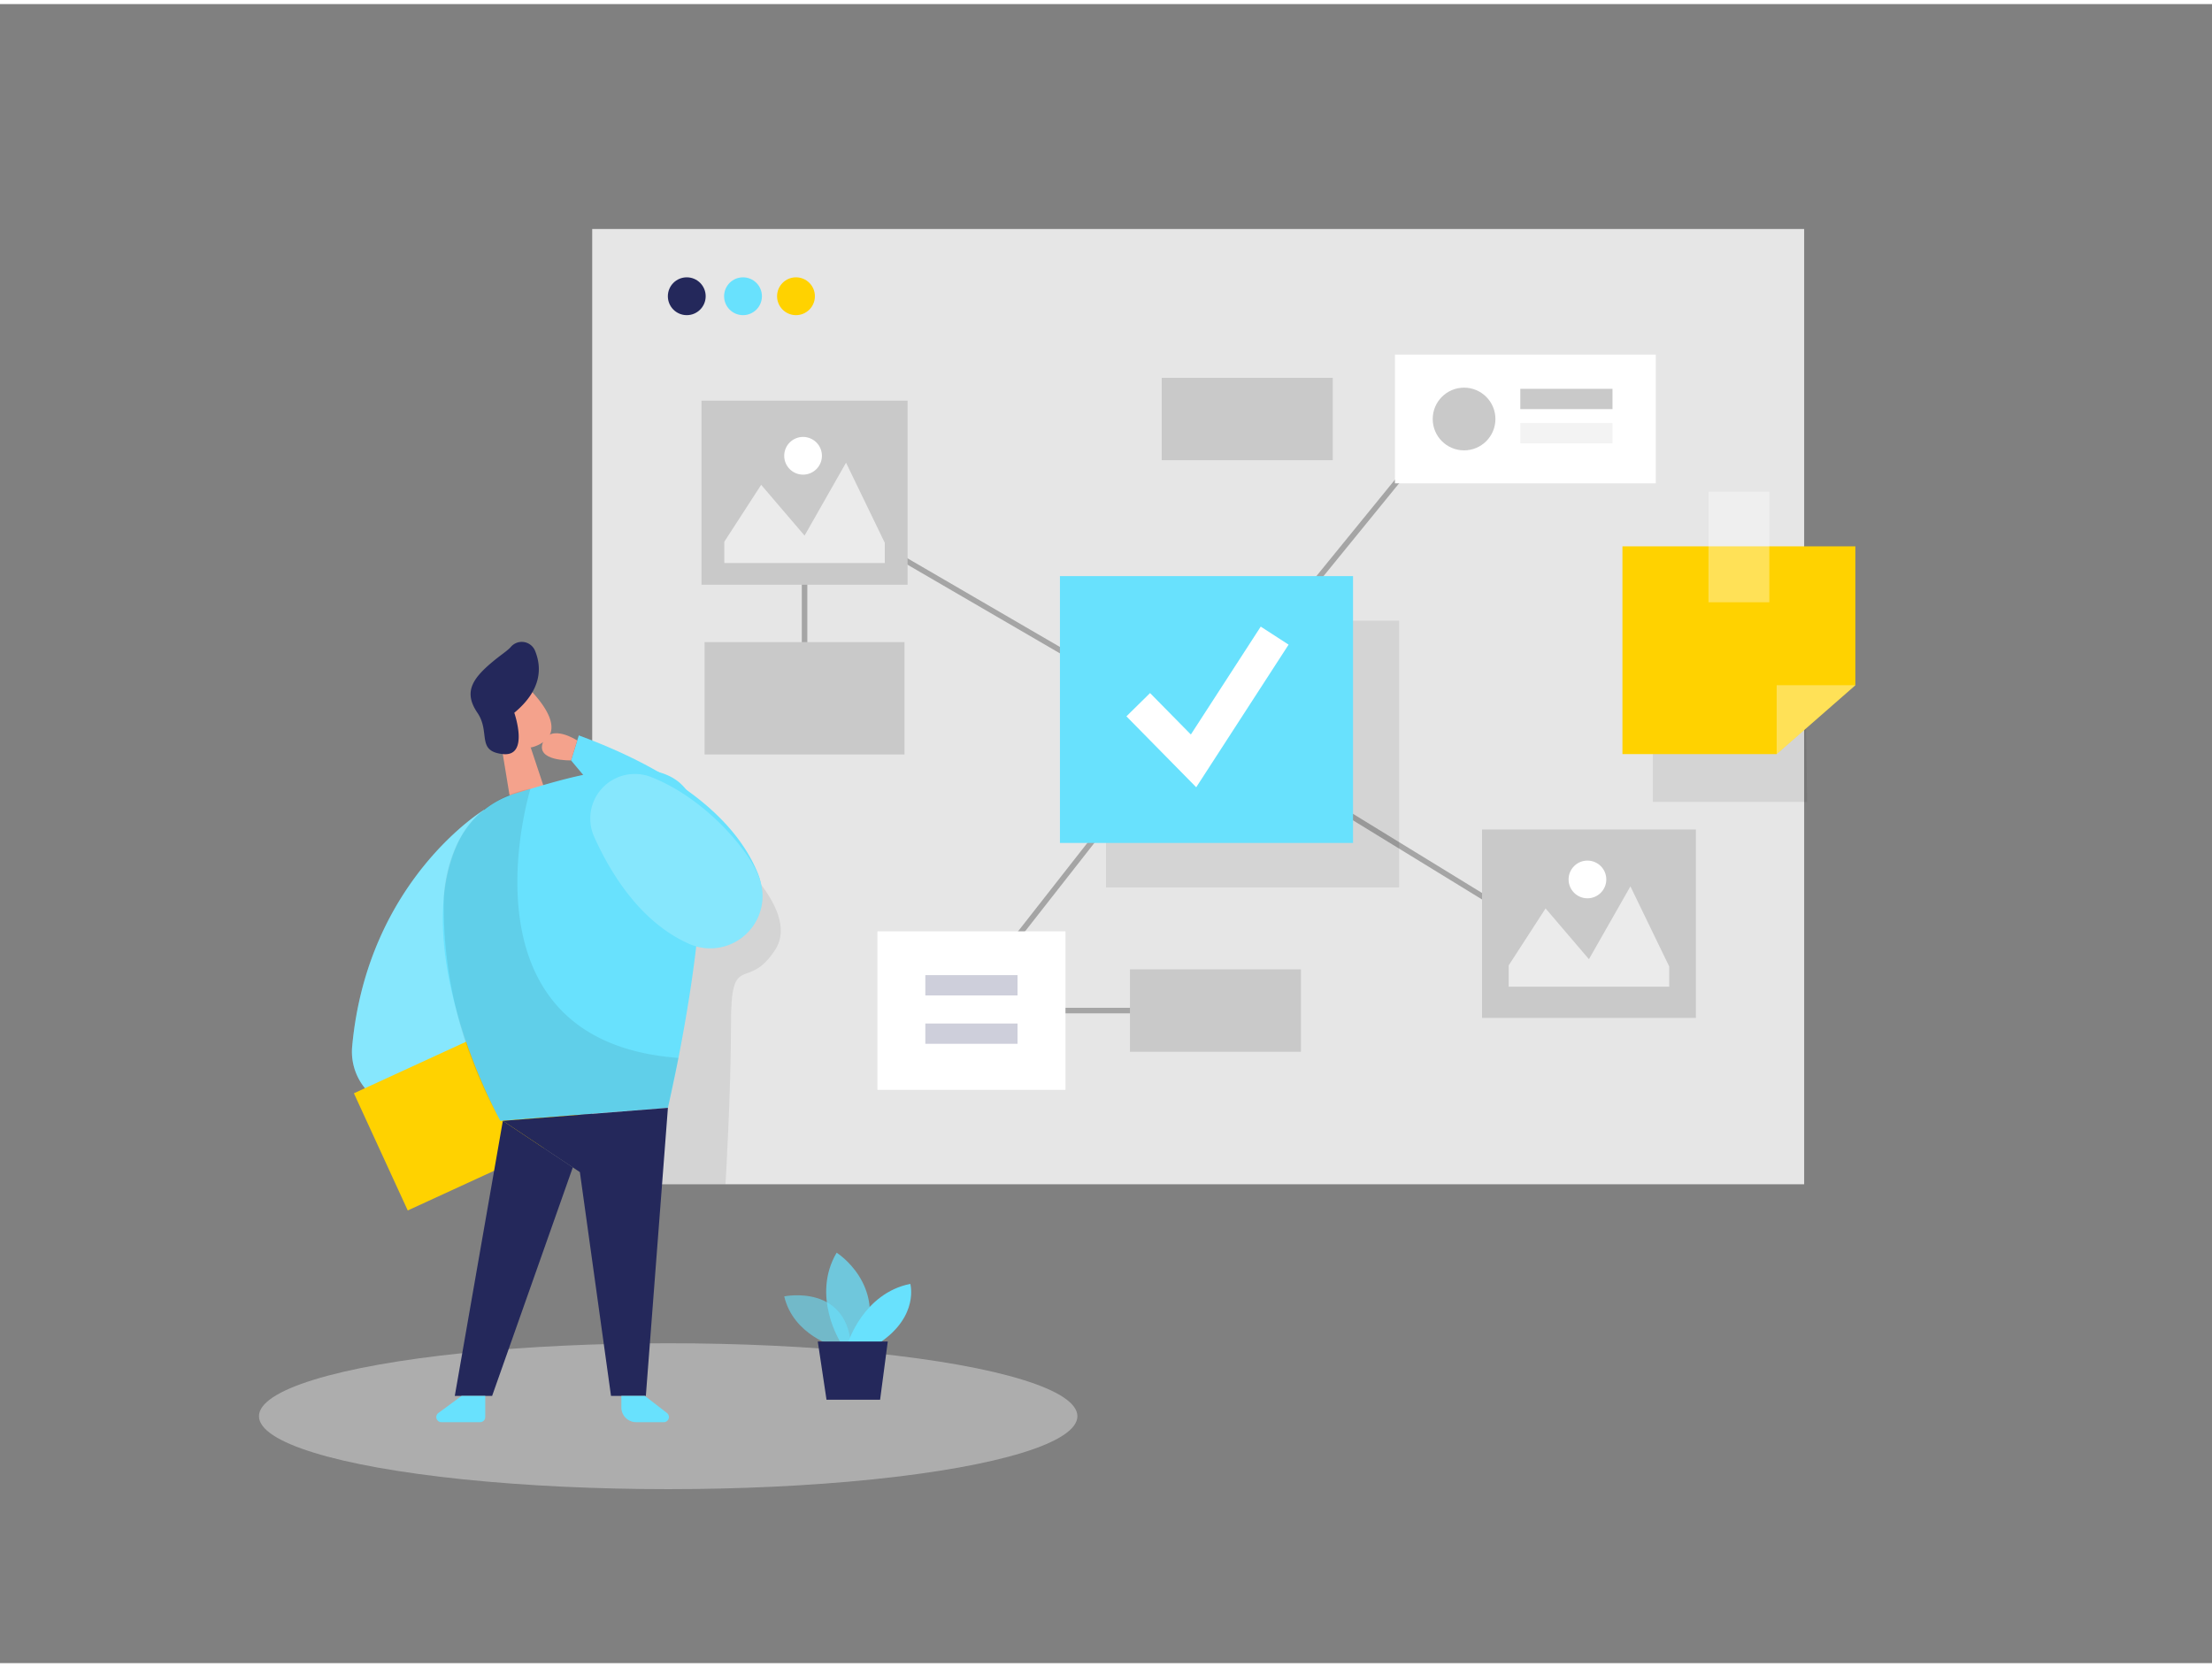 <svg id="Layer_1" data-name="Layer 1" xmlns="http://www.w3.org/2000/svg" viewBox="0 0 400 300" width="406" height="306" class="illustration styles_illustrationTablet__1DWOa"><rect x="0" y="0" width="400" height="300" fill="#808080" stroke="none"/><title>#60 mindmap</title><rect x="107.09" y="40.67" width="219.16" height="172.74" fill="#e6e6e6"></rect><path d="M129.86,151.42s15.33,11.82,10.33,19.57-8,.09-8,13.09-1,29.32-1,29.32H112.51l4.3-61.63Z" opacity="0.08"></path><ellipse cx="120.83" cy="255.35" rx="74" ry="13.19" fill="#e6e6e6" opacity="0.45"></ellipse><polygon points="95.97 134.43 98.45 141.88 92.56 145.62 90.44 132.71 95.97 134.43" fill="#f4a28c"></polygon><path d="M88.41,125.52a4.64,4.64,0,0,1,7.67-1.29c2.51,2.68,5.53,6.94,2.11,9.25-5.23,3.55-10-3.08-10-3.08A8.42,8.42,0,0,1,88.41,125.52Z" fill="#f4a28c"></path><path d="M92.24,130.08s-1.34-1.12-1.95.48,1.76,2.36,2.47,1.55S92.24,130.08,92.24,130.08Z" fill="#f4a28c"></path><path d="M87.55,145.69s-21.09,12.77-23.86,42.74a10.39,10.39,0,0,0,7.87,11.11l24.72,6Z" fill="#68e1fd"></path><path d="M87.55,145.69s-21.09,12.77-23.86,42.74a10.39,10.39,0,0,0,7.87,11.11l24.72,6Z" fill="#fff" opacity="0.2"></path><path d="M137.09,157.3c-3.28-8.17-12-17.53-32.42-25.06l-1.41,4.52L126,163.9C130.79,169.58,139.86,164.17,137.09,157.3Z" fill="#68e1fd"></path><rect x="67.25" y="188.43" width="35.66" height="23.32" transform="translate(-75.79 53.82) rotate(-24.68)" fill="#ffd200"></rect><path d="M93,128.15s2.79,8-2.07,7.47-2.19-3.92-4.6-7.47-1.14-5.94,2.54-9.05c1.68-1.42,2.81-2.09,3.49-2.84a2.6,2.6,0,0,1,4.37.62C98,119.93,98,124,93,128.15Z" fill="#24285b"></path><path d="M82.67,152a17,17,0,0,1,10.64-9.29c9-2.71,26.14-8.39,31.2,0,6.93,11.55-3.73,56.88-3.73,56.88l-30.3,2.35S73.81,171.88,82.67,152Z" fill="#68e1fd"></path><polygon points="120.78 199.59 116.79 251.68 110.49 251.68 104.86 211.21 90.93 201.94 120.78 199.59" fill="#24285b"></polygon><polygon points="90.93 201.94 82.24 251.68 88.99 251.68 103.58 210.36 90.93 201.94" fill="#24285b"></polygon><path d="M95.93,141.88s-14.17,45.65,26.76,48.68l-1.91,9-30.3,2.35a78.65,78.65,0,0,1-10.23-40.31s.26-11.64,8.46-16.79A18.48,18.48,0,0,1,95.93,141.88Z" opacity="0.08"></path><path d="M83.47,251.68l-4.2,3.09a.92.92,0,0,0,.55,1.66h7a.93.93,0,0,0,.93-.92v-3.83Z" fill="#68e1fd"></path><path d="M116.61,251.68l4,3.09a.93.93,0,0,1-.58,1.66h-5a2.67,2.67,0,0,1-2.67-2.67v-2.08Z" fill="#68e1fd"></path><line x1="216.17" y1="127.56" x2="173.5" y2="182" fill="none" stroke="#a5a5a5" stroke-miterlimit="10"></line><path d="M107.46,150.61c3.05,6.77,8.35,15.24,16.77,19.15A9.46,9.46,0,0,0,137,157.28a21.66,21.66,0,0,0-2.36-4c-4.48-6.1-10.85-11.17-16.93-13.52A8.06,8.06,0,0,0,107.46,150.61Z" fill="#68e1fd"></path><path d="M107.46,150.61c3.05,6.77,8.35,15.24,16.77,19.15A9.46,9.46,0,0,0,137,157.28a21.66,21.66,0,0,0-2.36-4c-4.48-6.1-10.85-11.17-16.93-13.52A8.06,8.06,0,0,0,107.46,150.61Z" fill="#fff" opacity="0.2"></path><polyline points="326.78 144.27 298.89 144.27 298.89 106.71 326.25 106.71" opacity="0.08"></polyline><path d="M104.38,133.16s-4.8-3.15-6.19.32,5.07,3.28,5.07,3.28Z" fill="#f4a28c"></path><polyline points="147.83 91.33 216.17 131.08 261.83 75.03" fill="none" stroke="#a5a5a5" stroke-miterlimit="10"></polyline><polyline points="321.28 135.62 293.39 135.62 293.39 98.06 335.51 98.06 335.51 123.17" fill="#ffd200"></polyline><line x1="222.17" y1="133.22" x2="282.33" y2="170.11" fill="none" stroke="#a5a5a5" stroke-miterlimit="10"></line><rect x="200" y="111.49" width="53" height="48.25" opacity="0.08"></rect><line x1="145.49" y1="98.5" x2="145.49" y2="127.56" fill="none" stroke="#a5a5a5" stroke-miterlimit="10"></line><line x1="214.53" y1="182" x2="185.47" y2="182" fill="none" stroke="#a5a5a5" stroke-miterlimit="10"></line><rect x="308.95" y="88.17" width="11" height="20" fill="#fff" opacity="0.34"></rect><rect x="191.67" y="103.44" width="53" height="48.25" fill="#68e1fd"></rect><rect x="126.85" y="71.71" width="37.27" height="33.29" fill="#c9c9c9"></rect><polygon points="321.28 135.62 321.28 123.17 335.51 123.17 321.28 135.62" fill="#fff" opacity="0.34"></polygon><rect x="268" y="149.26" width="38.67" height="34.07" fill="#c9c9c9"></rect><rect x="252.25" y="63.38" width="47.17" height="23.28" fill="#fff"></rect><rect x="158.67" y="167.67" width="34" height="28.67" fill="#fff"></rect><rect x="204.33" y="174.55" width="30.92" height="14.9" fill="#c9c9c9"></rect><rect x="210.08" y="67.58" width="30.92" height="14.9" fill="#c9c9c9"></rect><rect x="127.41" y="115.37" width="36.15" height="20.32" fill="#c9c9c9"></rect><circle cx="264.75" cy="75.03" r="5.67" fill="#c9c9c9"></circle><rect x="274.92" y="69.57" width="16.67" height="3.67" fill="#c9c9c9"></rect><rect x="274.92" y="75.76" width="16.67" height="3.67" fill="#c9c9c9" opacity="0.22"></rect><rect x="167.33" y="175.59" width="16.67" height="3.67" fill="#24285b" opacity="0.22"></rect><rect x="167.33" y="184.34" width="16.67" height="3.67" fill="#24285b" opacity="0.22"></rect><polygon points="130.98 97.22 137.64 86.93 145.49 96.11 152.99 82.93 160 97.42 160 101.07 130.98 101.07 130.98 97.22" fill="#fff" opacity="0.63"></polygon><circle cx="145.22" cy="81.68" r="3.41" fill="#fff"></circle><polygon points="272.82 173.83 279.49 163.53 287.33 172.71 294.83 159.54 301.85 174.03 301.85 177.68 272.82 177.68 272.82 173.83" fill="#fff" opacity="0.63"></polygon><circle cx="287.06" cy="158.29" r="3.41" fill="#fff"></circle><path d="M151.09,242.78s-7.6-2-9.28-9.1c0,0,11.75-2.43,12.14,9.71Z" fill="#68e1fd" opacity="0.58"></path><path d="M152,242s-5.34-8.36-.71-16.22c0,0,9,5.64,5,16.22Z" fill="#68e1fd" opacity="0.73"></path><path d="M153.38,242s2.77-8.87,11.23-10.58c0,0,1.62,5.74-5.44,10.58Z" fill="#68e1fd"></path><polygon points="147.88 241.84 149.46 252.37 159.15 252.37 160.54 241.84 147.88 241.84" fill="#24285b"></polygon><circle cx="124.19" cy="52.83" r="3.42" fill="#24285b"></circle><circle cx="134.36" cy="52.83" r="3.42" fill="#68e1fd"></circle><circle cx="143.94" cy="52.83" r="3.42" fill="#ffd200"></circle><polyline points="205.83 126.69 215.83 136.85 230.5 114.2" fill="none" stroke="#fff" stroke-miterlimit="10" stroke-width="6"></polyline></svg>
